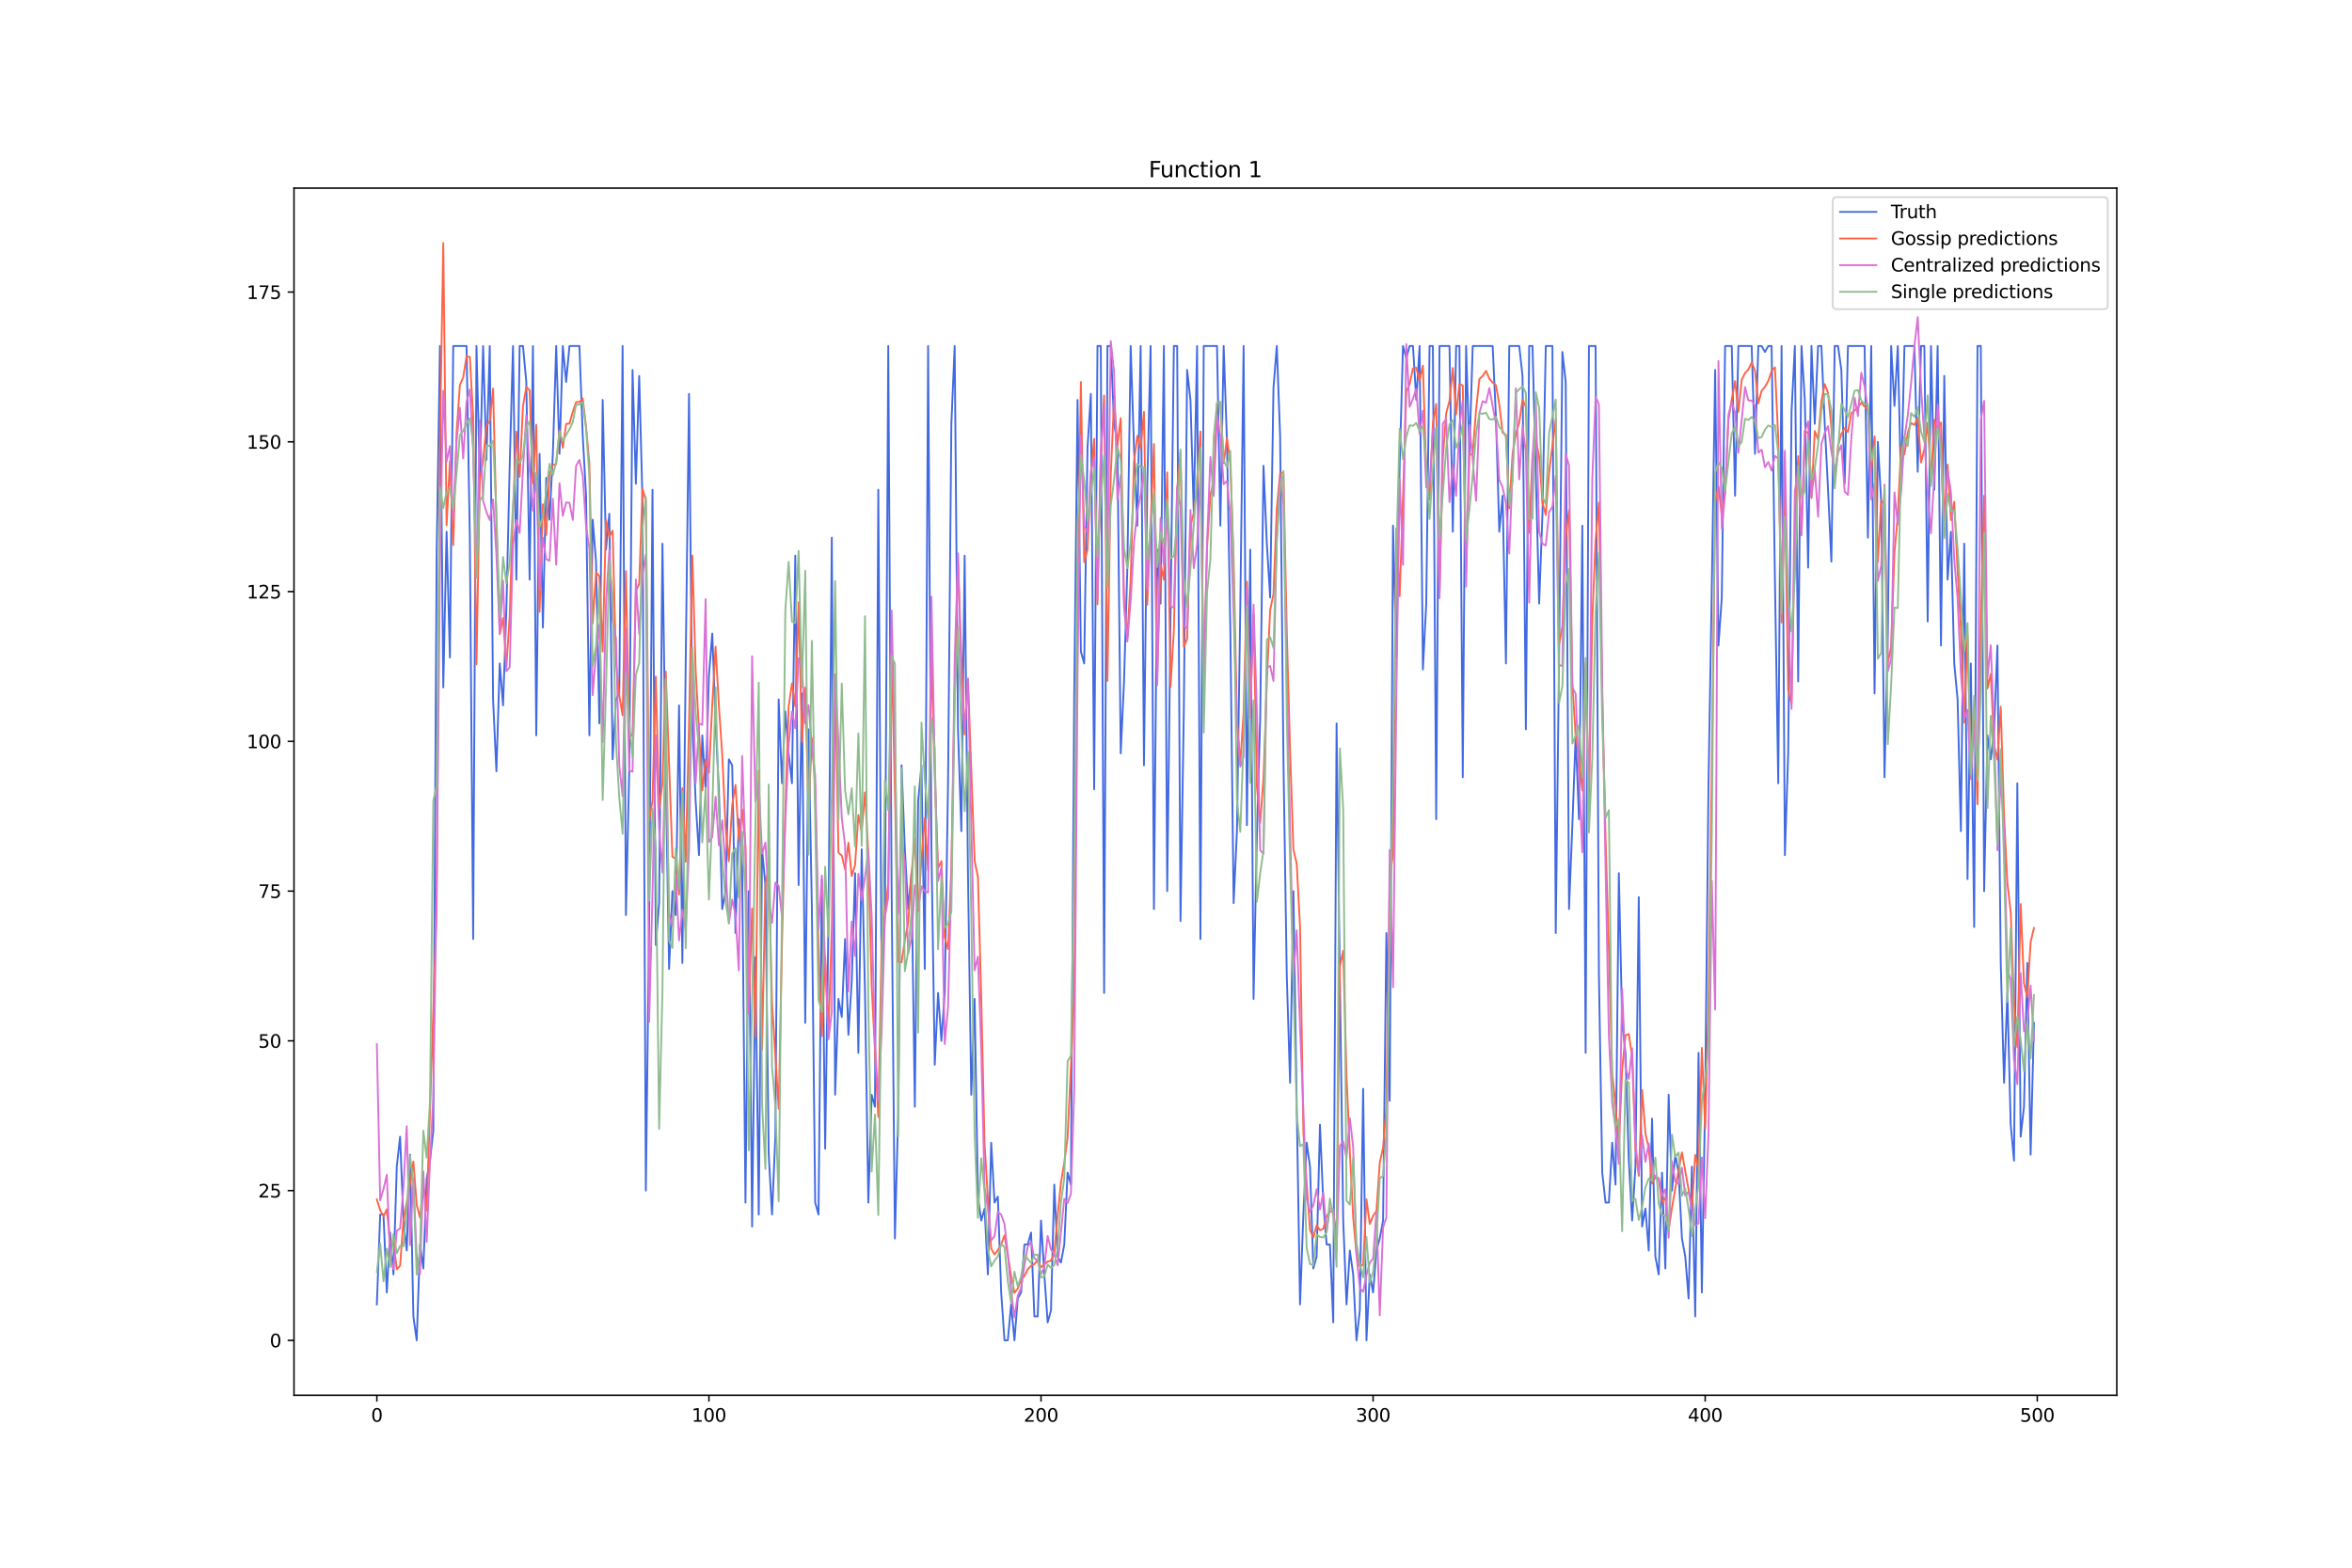<?xml version="1.0" encoding="utf-8" standalone="no"?>
<!DOCTYPE svg PUBLIC "-//W3C//DTD SVG 1.1//EN"
  "http://www.w3.org/Graphics/SVG/1.1/DTD/svg11.dtd">
<svg xmlns:xlink="http://www.w3.org/1999/xlink" width="1296pt" height="864pt" viewBox="0 0 1296 864" xmlns="http://www.w3.org/2000/svg" version="1.1">
 <defs>
  <style type="text/css">*{stroke-linejoin: round; stroke-linecap: butt}</style>
 </defs>
 <g id="figure_1">
  <g id="patch_1">
   <path d="M 0 864 
L 1296 864 
L 1296 0 
L 0 0 
z
" style="fill: #ffffff"/>
  </g>
  <g id="axes_1">
   <g id="patch_2">
    <path d="M 162 768.96 
L 1166.4 768.96 
L 1166.4 103.68 
L 162 103.68 
z
" style="fill: #ffffff"/>
   </g>
   <g id="matplotlib.axis_1">
    <g id="xtick_1">
     <g id="line2d_1">
      <defs>
       <path id="ma4a55f2324" d="M 0 0 
L 0 3.5 
" style="stroke: #000000; stroke-width: 0.8"/>
      </defs>
      <g>
       <use xlink:href="#ma4a55f2324" x="207.655" y="768.96" style="stroke: #000000; stroke-width: 0.8"/>
      </g>
     </g>
     <g id="text_1">
      <!-- 0 -->
      <g transform="translate(204.473 783.558) scale(0.1 -0.1)">
       <defs>
        <path id="DejaVuSans-30" d="M 2034 4250 
Q 1547 4250 1301 3770 
Q 1056 3291 1056 2328 
Q 1056 1369 1301 889 
Q 1547 409 2034 409 
Q 2525 409 2770 889 
Q 3016 1369 3016 2328 
Q 3016 3291 2770 3770 
Q 2525 4250 2034 4250 
z
M 2034 4750 
Q 2819 4750 3233 4129 
Q 3647 3509 3647 2328 
Q 3647 1150 3233 529 
Q 2819 -91 2034 -91 
Q 1250 -91 836 529 
Q 422 1150 422 2328 
Q 422 3509 836 4129 
Q 1250 4750 2034 4750 
z
" transform="scale(0.016)"/>
       </defs>
       <use xlink:href="#DejaVuSans-30"/>
      </g>
     </g>
    </g>
    <g id="xtick_2">
     <g id="line2d_2">
      <g>
       <use xlink:href="#ma4a55f2324" x="390.639" y="768.96" style="stroke: #000000; stroke-width: 0.8"/>
      </g>
     </g>
     <g id="text_2">
      <!-- 100 -->
      <g transform="translate(381.095 783.558) scale(0.1 -0.1)">
       <defs>
        <path id="DejaVuSans-31" d="M 794 531 
L 1825 531 
L 1825 4091 
L 703 3866 
L 703 4441 
L 1819 4666 
L 2450 4666 
L 2450 531 
L 3481 531 
L 3481 0 
L 794 0 
L 794 531 
z
" transform="scale(0.016)"/>
       </defs>
       <use xlink:href="#DejaVuSans-31"/>
       <use xlink:href="#DejaVuSans-30" x="63.623"/>
       <use xlink:href="#DejaVuSans-30" x="127.246"/>
      </g>
     </g>
    </g>
    <g id="xtick_3">
     <g id="line2d_3">
      <g>
       <use xlink:href="#ma4a55f2324" x="573.623" y="768.96" style="stroke: #000000; stroke-width: 0.8"/>
      </g>
     </g>
     <g id="text_3">
      <!-- 200 -->
      <g transform="translate(564.079 783.558) scale(0.1 -0.1)">
       <defs>
        <path id="DejaVuSans-32" d="M 1228 531 
L 3431 531 
L 3431 0 
L 469 0 
L 469 531 
Q 828 903 1448 1529 
Q 2069 2156 2228 2338 
Q 2531 2678 2651 2914 
Q 2772 3150 2772 3378 
Q 2772 3750 2511 3984 
Q 2250 4219 1831 4219 
Q 1534 4219 1204 4116 
Q 875 4013 500 3803 
L 500 4441 
Q 881 4594 1212 4672 
Q 1544 4750 1819 4750 
Q 2544 4750 2975 4387 
Q 3406 4025 3406 3419 
Q 3406 3131 3298 2873 
Q 3191 2616 2906 2266 
Q 2828 2175 2409 1742 
Q 1991 1309 1228 531 
z
" transform="scale(0.016)"/>
       </defs>
       <use xlink:href="#DejaVuSans-32"/>
       <use xlink:href="#DejaVuSans-30" x="63.623"/>
       <use xlink:href="#DejaVuSans-30" x="127.246"/>
      </g>
     </g>
    </g>
    <g id="xtick_4">
     <g id="line2d_4">
      <g>
       <use xlink:href="#ma4a55f2324" x="756.607" y="768.96" style="stroke: #000000; stroke-width: 0.8"/>
      </g>
     </g>
     <g id="text_4">
      <!-- 300 -->
      <g transform="translate(747.063 783.558) scale(0.1 -0.1)">
       <defs>
        <path id="DejaVuSans-33" d="M 2597 2516 
Q 3050 2419 3304 2112 
Q 3559 1806 3559 1356 
Q 3559 666 3084 287 
Q 2609 -91 1734 -91 
Q 1441 -91 1130 -33 
Q 819 25 488 141 
L 488 750 
Q 750 597 1062 519 
Q 1375 441 1716 441 
Q 2309 441 2620 675 
Q 2931 909 2931 1356 
Q 2931 1769 2642 2001 
Q 2353 2234 1838 2234 
L 1294 2234 
L 1294 2753 
L 1863 2753 
Q 2328 2753 2575 2939 
Q 2822 3125 2822 3475 
Q 2822 3834 2567 4026 
Q 2313 4219 1838 4219 
Q 1578 4219 1281 4162 
Q 984 4106 628 3988 
L 628 4550 
Q 988 4650 1302 4700 
Q 1616 4750 1894 4750 
Q 2613 4750 3031 4423 
Q 3450 4097 3450 3541 
Q 3450 3153 3228 2886 
Q 3006 2619 2597 2516 
z
" transform="scale(0.016)"/>
       </defs>
       <use xlink:href="#DejaVuSans-33"/>
       <use xlink:href="#DejaVuSans-30" x="63.623"/>
       <use xlink:href="#DejaVuSans-30" x="127.246"/>
      </g>
     </g>
    </g>
    <g id="xtick_5">
     <g id="line2d_5">
      <g>
       <use xlink:href="#ma4a55f2324" x="939.591" y="768.96" style="stroke: #000000; stroke-width: 0.8"/>
      </g>
     </g>
     <g id="text_5">
      <!-- 400 -->
      <g transform="translate(930.047 783.558) scale(0.1 -0.1)">
       <defs>
        <path id="DejaVuSans-34" d="M 2419 4116 
L 825 1625 
L 2419 1625 
L 2419 4116 
z
M 2253 4666 
L 3047 4666 
L 3047 1625 
L 3713 1625 
L 3713 1100 
L 3047 1100 
L 3047 0 
L 2419 0 
L 2419 1100 
L 313 1100 
L 313 1709 
L 2253 4666 
z
" transform="scale(0.016)"/>
       </defs>
       <use xlink:href="#DejaVuSans-34"/>
       <use xlink:href="#DejaVuSans-30" x="63.623"/>
       <use xlink:href="#DejaVuSans-30" x="127.246"/>
      </g>
     </g>
    </g>
    <g id="xtick_6">
     <g id="line2d_6">
      <g>
       <use xlink:href="#ma4a55f2324" x="1122.575" y="768.96" style="stroke: #000000; stroke-width: 0.8"/>
      </g>
     </g>
     <g id="text_6">
      <!-- 500 -->
      <g transform="translate(1113.032 783.558) scale(0.1 -0.1)">
       <defs>
        <path id="DejaVuSans-35" d="M 691 4666 
L 3169 4666 
L 3169 4134 
L 1269 4134 
L 1269 2991 
Q 1406 3038 1543 3061 
Q 1681 3084 1819 3084 
Q 2600 3084 3056 2656 
Q 3513 2228 3513 1497 
Q 3513 744 3044 326 
Q 2575 -91 1722 -91 
Q 1428 -91 1123 -41 
Q 819 9 494 109 
L 494 744 
Q 775 591 1075 516 
Q 1375 441 1709 441 
Q 2250 441 2565 725 
Q 2881 1009 2881 1497 
Q 2881 1984 2565 2268 
Q 2250 2553 1709 2553 
Q 1456 2553 1204 2497 
Q 953 2441 691 2322 
L 691 4666 
z
" transform="scale(0.016)"/>
       </defs>
       <use xlink:href="#DejaVuSans-35"/>
       <use xlink:href="#DejaVuSans-30" x="63.623"/>
       <use xlink:href="#DejaVuSans-30" x="127.246"/>
      </g>
     </g>
    </g>
   </g>
   <g id="matplotlib.axis_2">
    <g id="ytick_1">
     <g id="line2d_7">
      <defs>
       <path id="mcf1e1e14db" d="M 0 0 
L -3.5 0 
" style="stroke: #000000; stroke-width: 0.8"/>
      </defs>
      <g>
       <use xlink:href="#mcf1e1e14db" x="162" y="738.72" style="stroke: #000000; stroke-width: 0.8"/>
      </g>
     </g>
     <g id="text_7">
      <!-- 0 -->
      <g transform="translate(148.637 742.519) scale(0.1 -0.1)">
       <use xlink:href="#DejaVuSans-30"/>
      </g>
     </g>
    </g>
    <g id="ytick_2">
     <g id="line2d_8">
      <g>
       <use xlink:href="#mcf1e1e14db" x="162" y="656.184" style="stroke: #000000; stroke-width: 0.8"/>
      </g>
     </g>
     <g id="text_8">
      <!-- 25 -->
      <g transform="translate(142.275 659.983) scale(0.1 -0.1)">
       <use xlink:href="#DejaVuSans-32"/>
       <use xlink:href="#DejaVuSans-35" x="63.623"/>
      </g>
     </g>
    </g>
    <g id="ytick_3">
     <g id="line2d_9">
      <g>
       <use xlink:href="#mcf1e1e14db" x="162" y="573.649" style="stroke: #000000; stroke-width: 0.8"/>
      </g>
     </g>
     <g id="text_9">
      <!-- 50 -->
      <g transform="translate(142.275 577.448) scale(0.1 -0.1)">
       <use xlink:href="#DejaVuSans-35"/>
       <use xlink:href="#DejaVuSans-30" x="63.623"/>
      </g>
     </g>
    </g>
    <g id="ytick_4">
     <g id="line2d_10">
      <g>
       <use xlink:href="#mcf1e1e14db" x="162" y="491.113" style="stroke: #000000; stroke-width: 0.8"/>
      </g>
     </g>
     <g id="text_10">
      <!-- 75 -->
      <g transform="translate(142.275 494.912) scale(0.1 -0.1)">
       <defs>
        <path id="DejaVuSans-37" d="M 525 4666 
L 3525 4666 
L 3525 4397 
L 1831 0 
L 1172 0 
L 2766 4134 
L 525 4134 
L 525 4666 
z
" transform="scale(0.016)"/>
       </defs>
       <use xlink:href="#DejaVuSans-37"/>
       <use xlink:href="#DejaVuSans-35" x="63.623"/>
      </g>
     </g>
    </g>
    <g id="ytick_5">
     <g id="line2d_11">
      <g>
       <use xlink:href="#mcf1e1e14db" x="162" y="408.577" style="stroke: #000000; stroke-width: 0.8"/>
      </g>
     </g>
     <g id="text_11">
      <!-- 100 -->
      <g transform="translate(135.912 412.376) scale(0.1 -0.1)">
       <use xlink:href="#DejaVuSans-31"/>
       <use xlink:href="#DejaVuSans-30" x="63.623"/>
       <use xlink:href="#DejaVuSans-30" x="127.246"/>
      </g>
     </g>
    </g>
    <g id="ytick_6">
     <g id="line2d_12">
      <g>
       <use xlink:href="#mcf1e1e14db" x="162" y="326.041" style="stroke: #000000; stroke-width: 0.8"/>
      </g>
     </g>
     <g id="text_12">
      <!-- 125 -->
      <g transform="translate(135.912 329.841) scale(0.1 -0.1)">
       <use xlink:href="#DejaVuSans-31"/>
       <use xlink:href="#DejaVuSans-32" x="63.623"/>
       <use xlink:href="#DejaVuSans-35" x="127.246"/>
      </g>
     </g>
    </g>
    <g id="ytick_7">
     <g id="line2d_13">
      <g>
       <use xlink:href="#mcf1e1e14db" x="162" y="243.506" style="stroke: #000000; stroke-width: 0.8"/>
      </g>
     </g>
     <g id="text_13">
      <!-- 150 -->
      <g transform="translate(135.912 247.305) scale(0.1 -0.1)">
       <use xlink:href="#DejaVuSans-31"/>
       <use xlink:href="#DejaVuSans-35" x="63.623"/>
       <use xlink:href="#DejaVuSans-30" x="127.246"/>
      </g>
     </g>
    </g>
    <g id="ytick_8">
     <g id="line2d_14">
      <g>
       <use xlink:href="#mcf1e1e14db" x="162" y="160.97" style="stroke: #000000; stroke-width: 0.8"/>
      </g>
     </g>
     <g id="text_14">
      <!-- 175 -->
      <g transform="translate(135.912 164.769) scale(0.1 -0.1)">
       <use xlink:href="#DejaVuSans-31"/>
       <use xlink:href="#DejaVuSans-37" x="63.623"/>
       <use xlink:href="#DejaVuSans-35" x="127.246"/>
      </g>
     </g>
    </g>
   </g>
   <g id="line2d_15">
    <path d="M 207.655 718.911 
L 209.484 669.39 
L 211.314 669.39 
L 213.144 712.309 
L 214.974 679.294 
L 216.804 702.404 
L 218.634 642.979 
L 220.463 626.471 
L 222.293 672.691 
L 224.123 689.199 
L 225.953 636.376 
L 227.783 725.514 
L 229.613 738.72 
L 231.442 685.897 
L 233.272 699.103 
L 235.102 649.581 
L 236.932 639.677 
L 238.762 623.17 
L 240.592 306.233 
L 242.422 190.683 
L 244.251 378.864 
L 246.081 293.027 
L 247.911 362.357 
L 249.741 190.683 
L 257.06 190.683 
L 258.89 296.328 
L 260.72 517.524 
L 262.55 190.683 
L 264.38 263.314 
L 266.209 190.683 
L 268.039 253.41 
L 269.869 190.683 
L 271.699 385.467 
L 273.529 425.084 
L 275.359 365.658 
L 277.189 388.768 
L 279.018 335.946 
L 280.848 256.711 
L 282.678 190.683 
L 284.508 319.438 
L 286.338 190.683 
L 288.168 190.683 
L 289.997 210.491 
L 291.827 319.438 
L 293.657 190.683 
L 295.487 405.276 
L 297.317 250.108 
L 299.147 345.85 
L 300.976 263.314 
L 302.806 286.424 
L 304.636 250.108 
L 306.466 190.683 
L 308.296 250.108 
L 310.126 190.683 
L 311.956 210.491 
L 313.785 190.683 
L 319.275 190.683 
L 321.105 240.204 
L 322.935 273.218 
L 324.764 405.276 
L 326.594 286.424 
L 328.424 309.534 
L 330.254 398.673 
L 332.084 220.396 
L 333.914 302.931 
L 335.743 283.123 
L 337.573 418.481 
L 339.403 385.467 
L 341.233 382.166 
L 343.063 190.683 
L 344.893 504.318 
L 346.723 425.084 
L 348.552 203.888 
L 350.382 266.616 
L 352.212 207.19 
L 354.042 276.52 
L 355.872 656.184 
L 357.702 507.62 
L 359.531 269.917 
L 361.361 520.826 
L 363.191 497.716 
L 365.021 299.63 
L 366.851 428.386 
L 368.681 534.031 
L 370.51 491.113 
L 372.34 504.318 
L 374.17 388.768 
L 376 530.73 
L 377.83 365.658 
L 379.66 217.094 
L 381.489 398.673 
L 383.319 441.591 
L 385.149 471.304 
L 386.979 405.276 
L 388.809 434.988 
L 390.639 372.261 
L 392.469 349.151 
L 394.298 398.673 
L 396.128 434.988 
L 397.958 501.017 
L 399.788 491.113 
L 401.618 418.481 
L 403.448 421.783 
L 405.277 514.223 
L 407.107 451.496 
L 408.937 477.907 
L 410.767 662.787 
L 412.597 491.113 
L 414.427 675.993 
L 416.256 527.428 
L 418.086 669.39 
L 419.916 468.003 
L 421.746 487.811 
L 423.576 636.376 
L 425.406 669.39 
L 427.236 626.471 
L 429.065 385.467 
L 430.895 431.687 
L 432.725 392.07 
L 434.555 415.18 
L 436.385 431.687 
L 438.215 306.233 
L 440.044 487.811 
L 441.874 382.166 
L 443.704 563.744 
L 445.534 401.974 
L 447.364 501.017 
L 449.194 662.787 
L 451.023 669.39 
L 452.853 484.51 
L 454.683 633.074 
L 456.513 507.62 
L 458.343 296.328 
L 460.173 603.361 
L 462.003 550.539 
L 463.832 560.443 
L 465.662 517.524 
L 467.492 570.347 
L 469.322 540.634 
L 471.152 481.208 
L 472.982 580.251 
L 474.811 468.003 
L 476.641 547.237 
L 478.471 662.787 
L 480.301 603.361 
L 482.131 609.964 
L 483.961 269.917 
L 485.79 537.333 
L 487.62 504.318 
L 489.45 190.683 
L 491.28 487.811 
L 493.11 682.596 
L 494.94 613.266 
L 496.77 421.783 
L 498.599 468.003 
L 500.429 501.017 
L 502.259 481.208 
L 504.089 609.964 
L 505.919 441.591 
L 507.749 421.783 
L 509.578 534.031 
L 511.408 190.683 
L 513.238 468.003 
L 515.068 586.854 
L 516.898 547.237 
L 518.728 573.649 
L 520.557 547.237 
L 522.387 431.687 
L 524.217 233.601 
L 526.047 190.683 
L 527.877 401.974 
L 529.707 458.098 
L 531.536 306.233 
L 533.366 481.208 
L 535.196 603.361 
L 537.026 550.539 
L 538.856 659.486 
L 540.686 672.691 
L 542.516 666.089 
L 544.345 702.404 
L 546.175 629.773 
L 548.005 662.787 
L 549.835 659.486 
L 551.665 712.309 
L 553.495 738.72 
L 555.324 738.72 
L 557.154 718.911 
L 558.984 738.72 
L 560.814 715.61 
L 562.644 712.309 
L 564.474 685.897 
L 566.303 685.897 
L 568.133 679.294 
L 569.963 725.514 
L 571.793 725.514 
L 573.623 672.691 
L 575.453 702.404 
L 577.283 728.816 
L 579.112 722.213 
L 580.942 652.883 
L 582.772 692.5 
L 584.602 695.801 
L 586.432 685.897 
L 588.262 646.28 
L 590.091 652.883 
L 591.921 382.166 
L 593.751 220.396 
L 595.581 359.056 
L 597.411 365.658 
L 599.241 246.807 
L 601.07 217.094 
L 602.9 434.988 
L 604.73 190.683 
L 606.56 190.683 
L 608.39 547.237 
L 610.22 190.683 
L 612.05 190.683 
L 613.879 233.601 
L 615.709 243.506 
L 617.539 415.18 
L 619.369 375.563 
L 621.199 312.836 
L 623.029 190.683 
L 624.858 246.807 
L 626.688 289.726 
L 628.518 190.683 
L 630.348 421.783 
L 632.178 266.616 
L 634.008 190.683 
L 635.837 501.017 
L 637.667 302.931 
L 639.497 332.644 
L 641.327 190.683 
L 643.157 491.113 
L 646.817 190.683 
L 648.646 190.683 
L 650.476 507.62 
L 652.306 392.07 
L 654.136 203.888 
L 655.966 220.396 
L 657.796 283.123 
L 659.625 190.683 
L 661.455 517.524 
L 663.285 190.683 
L 670.604 190.683 
L 672.434 289.726 
L 674.264 190.683 
L 676.094 243.506 
L 677.924 345.85 
L 679.754 497.716 
L 681.583 458.098 
L 683.413 335.946 
L 685.243 190.683 
L 687.073 454.797 
L 688.903 302.931 
L 690.733 550.539 
L 692.563 461.4 
L 694.392 395.371 
L 696.222 256.711 
L 698.052 299.63 
L 699.882 329.343 
L 701.712 213.793 
L 703.542 190.683 
L 705.371 240.204 
L 707.201 418.481 
L 709.031 537.333 
L 710.861 596.759 
L 712.691 491.113 
L 714.521 609.964 
L 716.35 718.911 
L 718.18 669.39 
L 720.01 629.773 
L 721.84 642.979 
L 723.67 699.103 
L 725.5 692.5 
L 727.33 619.869 
L 729.159 662.787 
L 730.989 685.897 
L 732.819 685.897 
L 734.649 728.816 
L 736.479 398.673 
L 738.309 540.634 
L 740.138 672.691 
L 741.968 718.911 
L 743.798 689.199 
L 745.628 702.404 
L 747.458 738.72 
L 749.288 722.213 
L 751.117 600.06 
L 752.947 738.72 
L 754.777 702.404 
L 756.607 712.309 
L 758.437 689.199 
L 760.267 682.596 
L 762.097 672.691 
L 763.926 514.223 
L 765.756 606.663 
L 767.586 289.726 
L 769.416 362.357 
L 771.246 256.711 
L 773.076 190.683 
L 774.905 197.286 
L 776.735 190.683 
L 778.565 190.683 
L 780.395 220.396 
L 782.225 190.683 
L 784.055 368.96 
L 785.884 332.644 
L 787.714 190.683 
L 789.544 190.683 
L 791.374 451.496 
L 793.204 190.683 
L 798.693 190.683 
L 800.523 293.027 
L 802.353 190.683 
L 804.183 190.683 
L 806.013 428.386 
L 807.843 190.683 
L 809.672 250.108 
L 811.502 190.683 
L 822.481 190.683 
L 824.311 230.3 
L 826.141 293.027 
L 827.971 273.218 
L 829.801 365.658 
L 831.63 190.683 
L 837.12 190.683 
L 838.95 207.19 
L 840.78 401.974 
L 842.61 190.683 
L 844.439 190.683 
L 848.099 332.644 
L 849.929 283.123 
L 851.759 190.683 
L 855.418 190.683 
L 857.248 514.223 
L 859.078 362.357 
L 860.908 193.984 
L 862.738 210.491 
L 864.568 501.017 
L 866.397 454.797 
L 868.227 405.276 
L 870.057 451.496 
L 871.887 289.726 
L 873.717 580.251 
L 875.547 190.683 
L 879.206 190.683 
L 881.036 537.333 
L 882.866 646.28 
L 884.696 662.787 
L 886.526 662.787 
L 888.356 629.773 
L 890.185 652.883 
L 892.015 481.208 
L 893.845 563.744 
L 895.675 580.251 
L 897.505 639.677 
L 899.335 672.691 
L 901.164 642.979 
L 902.994 494.414 
L 904.824 675.993 
L 906.654 666.089 
L 908.484 689.199 
L 910.314 616.567 
L 912.144 692.5 
L 913.973 702.404 
L 915.803 646.28 
L 917.633 699.103 
L 919.463 603.361 
L 921.293 656.184 
L 923.123 636.376 
L 924.952 646.28 
L 926.782 682.596 
L 928.612 692.5 
L 930.442 715.61 
L 932.272 642.979 
L 934.102 725.514 
L 935.931 580.251 
L 937.761 712.309 
L 939.591 603.361 
L 941.421 431.687 
L 943.251 322.74 
L 945.081 203.888 
L 946.911 355.754 
L 948.74 329.343 
L 950.57 190.683 
L 954.23 190.683 
L 956.06 273.218 
L 957.89 190.683 
L 965.209 190.683 
L 967.039 250.108 
L 968.869 190.683 
L 970.698 190.683 
L 972.528 193.984 
L 974.358 190.683 
L 976.188 190.683 
L 978.018 319.438 
L 979.848 431.687 
L 981.678 190.683 
L 983.507 471.304 
L 985.337 415.18 
L 987.167 226.998 
L 988.997 190.683 
L 990.827 375.563 
L 992.657 190.683 
L 994.486 220.396 
L 996.316 312.836 
L 998.146 190.683 
L 999.976 233.601 
L 1001.806 190.683 
L 1003.636 190.683 
L 1005.465 233.601 
L 1007.295 269.917 
L 1009.125 309.534 
L 1010.955 190.683 
L 1012.785 190.683 
L 1014.615 203.888 
L 1016.444 266.616 
L 1018.274 190.683 
L 1027.424 190.683 
L 1029.253 296.328 
L 1031.083 190.683 
L 1032.913 382.166 
L 1034.743 243.506 
L 1036.573 276.52 
L 1038.403 428.386 
L 1040.232 349.151 
L 1042.062 190.683 
L 1043.892 223.697 
L 1045.722 190.683 
L 1047.552 269.917 
L 1049.382 190.683 
L 1054.871 190.683 
L 1056.701 260.013 
L 1058.531 190.683 
L 1060.361 190.683 
L 1062.191 342.548 
L 1064.02 190.683 
L 1065.85 269.917 
L 1067.68 190.683 
L 1069.51 355.754 
L 1071.34 207.19 
L 1073.17 319.438 
L 1074.999 293.027 
L 1076.829 365.658 
L 1078.659 385.467 
L 1080.489 458.098 
L 1082.319 299.63 
L 1084.149 484.51 
L 1085.978 365.658 
L 1087.808 510.921 
L 1089.638 190.683 
L 1091.468 190.683 
L 1093.298 491.113 
L 1095.128 405.276 
L 1096.958 418.481 
L 1098.787 401.974 
L 1100.617 355.754 
L 1102.447 530.73 
L 1104.277 596.759 
L 1106.107 547.237 
L 1107.937 619.869 
L 1109.766 639.677 
L 1111.596 431.687 
L 1113.426 626.471 
L 1115.256 609.964 
L 1117.086 530.73 
L 1118.916 636.376 
L 1120.745 563.744 
L 1120.745 563.744 
" clip-path="url(#p46b0a9c68b)" style="fill: none; stroke: #4169e1; stroke-linecap: square"/>
   </g>
   <g id="line2d_16">
    <path d="M 207.655 661.022 
L 209.484 666.969 
L 211.314 670.364 
L 213.144 666.501 
L 214.974 685.466 
L 216.804 684.207 
L 218.634 699.591 
L 220.463 697.59 
L 222.293 672.58 
L 225.953 652.673 
L 227.783 640.167 
L 229.613 664.003 
L 231.442 671.205 
L 233.272 653.777 
L 235.102 667.151 
L 240.592 501.995 
L 242.422 241.902 
L 244.251 133.92 
L 246.081 289.495 
L 247.911 254.095 
L 249.741 300.426 
L 251.571 238.89 
L 253.401 212.213 
L 255.23 207.942 
L 257.06 196.474 
L 258.89 196.705 
L 260.72 229.754 
L 262.55 366.104 
L 264.38 264.66 
L 266.209 253.954 
L 268.039 234.645 
L 269.869 232.246 
L 271.699 214.133 
L 273.529 287.466 
L 275.359 349.491 
L 277.189 340.625 
L 279.018 367.731 
L 280.848 339.577 
L 282.678 281.603 
L 284.508 237.899 
L 286.338 262.8 
L 288.168 223.842 
L 289.997 213.351 
L 291.827 215.003 
L 293.657 266.255 
L 295.487 234.085 
L 297.317 337.194 
L 299.147 277.945 
L 300.976 294.865 
L 302.806 261.194 
L 304.636 256.355 
L 306.466 255.719 
L 308.296 236.972 
L 310.126 246.796 
L 311.956 233.621 
L 313.785 233.473 
L 315.615 226.911 
L 317.445 221.62 
L 319.275 221.543 
L 321.105 219.645 
L 322.935 235.378 
L 324.764 255.639 
L 326.594 343.561 
L 328.424 315.474 
L 330.254 317.502 
L 332.084 359.122 
L 333.914 286.561 
L 335.743 295.874 
L 337.573 292.439 
L 339.403 365.05 
L 341.233 383.236 
L 343.063 394.263 
L 344.893 314.76 
L 346.723 407.069 
L 348.552 404.495 
L 350.382 325.656 
L 352.212 321.822 
L 354.042 269.385 
L 355.872 275.858 
L 357.702 452.234 
L 359.531 441.268 
L 361.361 372.871 
L 363.191 445.898 
L 365.021 431.668 
L 366.851 370.11 
L 370.51 472.119 
L 372.34 473.37 
L 374.17 493.017 
L 376 434.374 
L 377.83 474.975 
L 379.66 399.502 
L 381.489 306.191 
L 383.319 369.402 
L 386.979 435.623 
L 388.809 418.609 
L 390.639 425.915 
L 392.469 388.288 
L 394.298 356.415 
L 396.128 389.002 
L 397.958 415.855 
L 399.788 455.545 
L 401.618 474.663 
L 403.448 443.621 
L 405.277 432.588 
L 407.107 462.806 
L 408.937 446.097 
L 410.767 466.279 
L 412.597 557.445 
L 414.427 500.694 
L 416.256 571.421 
L 418.086 424.751 
L 419.916 578.535 
L 421.746 486.78 
L 423.576 478.365 
L 425.406 552.421 
L 429.065 611.118 
L 430.895 519.799 
L 432.725 446.568 
L 434.555 389.325 
L 436.385 376.667 
L 438.215 389.37 
L 440.044 331.942 
L 441.874 408.881 
L 443.704 378.917 
L 445.534 447.376 
L 447.364 406.768 
L 449.194 434.009 
L 451.023 523.59 
L 452.853 571.032 
L 454.683 527.18 
L 456.513 568.259 
L 458.343 511.824 
L 460.173 371.737 
L 462.003 469.968 
L 463.832 471.538 
L 465.662 479.124 
L 467.492 464.473 
L 469.322 482.846 
L 471.152 476.793 
L 472.982 449.138 
L 474.811 458.059 
L 476.641 436.718 
L 478.471 470.501 
L 480.301 543.307 
L 483.961 615.6 
L 485.79 519.503 
L 489.45 486.71 
L 491.28 359.566 
L 493.11 435.946 
L 494.94 530.219 
L 496.77 530.387 
L 498.599 518.072 
L 500.429 508.705 
L 502.259 481.22 
L 504.089 462.148 
L 505.919 502.047 
L 507.749 473.082 
L 509.578 450.874 
L 511.408 479.799 
L 513.238 361.644 
L 515.068 427.763 
L 516.898 478.433 
L 518.728 474.568 
L 520.557 516.69 
L 522.387 523.094 
L 524.217 478.602 
L 526.047 382.544 
L 527.877 308.861 
L 529.707 360.981 
L 531.536 404.737 
L 533.366 374.616 
L 537.026 474.335 
L 538.856 483.402 
L 540.686 549.919 
L 542.516 630.341 
L 544.345 660.757 
L 546.175 688.184 
L 548.005 691.353 
L 549.835 689.01 
L 551.665 685.714 
L 553.495 680.849 
L 555.324 691.673 
L 557.154 703.349 
L 558.984 712.555 
L 560.814 710.116 
L 562.644 705.192 
L 564.474 703.315 
L 566.303 699.548 
L 568.133 697.594 
L 569.963 696.691 
L 571.793 694.317 
L 573.623 698.463 
L 577.283 695.268 
L 579.112 694.773 
L 580.942 690.544 
L 582.772 669.98 
L 584.602 651.905 
L 586.432 640.833 
L 588.262 627.02 
L 591.921 548.196 
L 593.751 329.483 
L 595.581 210.497 
L 597.411 309.797 
L 599.241 302.913 
L 601.07 262.635 
L 602.9 241.875 
L 604.73 333.033 
L 606.56 252.732 
L 608.39 218.019 
L 610.22 375.262 
L 612.05 261.803 
L 613.879 220.056 
L 615.709 245.49 
L 617.539 230.482 
L 619.369 330.102 
L 621.199 351.192 
L 623.029 319.007 
L 624.858 254.582 
L 626.688 240.153 
L 628.518 247.313 
L 630.348 226.985 
L 632.178 333.3 
L 635.837 244.744 
L 637.667 371.836 
L 639.497 310.783 
L 641.327 319.488 
L 643.157 260.388 
L 644.987 378.42 
L 646.817 347.677 
L 648.646 269.376 
L 650.476 249.172 
L 652.306 356.505 
L 654.136 352.015 
L 655.966 289.694 
L 657.796 282.71 
L 659.625 268.606 
L 661.455 237.808 
L 663.285 379.482 
L 665.115 301.668 
L 666.945 272.603 
L 668.775 265.397 
L 670.604 222.471 
L 672.434 221.799 
L 674.264 255.216 
L 676.094 241.427 
L 677.924 255.054 
L 679.754 308.381 
L 681.583 396.526 
L 683.413 421.089 
L 685.243 392.722 
L 687.073 320.574 
L 688.903 391.636 
L 690.733 338.603 
L 692.563 433.295 
L 694.392 453.541 
L 696.222 428.41 
L 698.052 374.946 
L 699.882 336.202 
L 701.712 327.371 
L 703.542 280.473 
L 705.371 260.618 
L 707.201 260.725 
L 709.031 347.402 
L 710.861 413.769 
L 712.691 468.016 
L 714.521 476.041 
L 716.35 510.885 
L 718.18 624.072 
L 720.01 652.434 
L 721.84 677.994 
L 723.67 681.91 
L 725.5 675.315 
L 727.33 677.997 
L 729.159 677.263 
L 730.989 670.335 
L 732.819 667.636 
L 734.649 667.877 
L 736.479 681.043 
L 738.309 532.552 
L 740.138 524.009 
L 741.968 593.172 
L 743.798 635.107 
L 745.628 670.91 
L 747.458 691.299 
L 749.288 697.948 
L 751.117 697.118 
L 752.947 660.923 
L 754.777 674.589 
L 756.607 670.093 
L 758.437 667.461 
L 760.267 640.983 
L 762.097 632.486 
L 763.926 610.643 
L 765.756 483.427 
L 767.586 471.049 
L 769.416 291.191 
L 771.246 328.591 
L 773.076 274.15 
L 774.905 215.783 
L 776.735 211.701 
L 778.565 203.032 
L 780.395 202.68 
L 782.225 209.599 
L 784.055 201.527 
L 785.884 260.442 
L 787.714 275.388 
L 789.544 233.308 
L 791.374 222.66 
L 793.204 326.418 
L 795.034 252.257 
L 796.864 227.827 
L 798.693 220.967 
L 800.523 202.793 
L 802.353 228.374 
L 804.183 211.579 
L 806.013 212.436 
L 807.843 315.789 
L 809.672 250.825 
L 811.502 250.182 
L 813.332 225.98 
L 815.162 208.898 
L 816.992 207.183 
L 818.822 204.395 
L 820.651 208.735 
L 822.481 210.904 
L 824.311 212.23 
L 826.141 222.985 
L 827.971 238.499 
L 829.801 239.572 
L 831.63 280.198 
L 833.46 250.152 
L 835.29 239.03 
L 837.12 232.991 
L 838.95 220.259 
L 840.78 224.209 
L 842.61 293.706 
L 844.439 251.149 
L 846.269 242.497 
L 848.099 251.454 
L 849.929 277.061 
L 851.759 283.775 
L 853.589 260.131 
L 857.248 231.005 
L 859.078 355.025 
L 860.908 345.093 
L 862.738 295.898 
L 864.568 281.096 
L 866.397 376.419 
L 868.227 405.531 
L 870.057 416.928 
L 871.887 435.716 
L 873.717 365.526 
L 875.547 441.294 
L 877.377 341.96 
L 879.206 297.415 
L 881.036 276.92 
L 882.866 383.137 
L 884.696 462.038 
L 886.526 523.197 
L 888.356 591.532 
L 890.185 608.725 
L 892.015 631.767 
L 893.845 589.291 
L 895.675 570.62 
L 897.505 569.961 
L 899.335 582.241 
L 901.164 633.111 
L 902.994 648.056 
L 904.824 600.728 
L 906.654 624.68 
L 908.484 632.725 
L 910.314 652.321 
L 912.144 648.043 
L 913.973 649.816 
L 915.803 662.523 
L 917.633 660.164 
L 919.463 677.637 
L 921.293 665.703 
L 923.123 654.935 
L 926.782 635.128 
L 932.272 665.891 
L 934.102 636.544 
L 935.931 644.675 
L 937.761 577.507 
L 939.591 622.136 
L 941.421 551.579 
L 943.251 421.305 
L 945.081 276.668 
L 946.911 268.002 
L 948.74 283.908 
L 950.57 270.939 
L 952.4 231.493 
L 954.23 220.116 
L 956.06 210.047 
L 957.89 226.934 
L 959.719 209.323 
L 961.549 205.588 
L 963.379 203.647 
L 965.209 199.824 
L 967.039 204.323 
L 968.869 222.353 
L 970.698 215.307 
L 972.528 213.213 
L 974.358 209.925 
L 976.188 204.473 
L 978.018 202.437 
L 979.848 241.529 
L 981.678 343.089 
L 983.507 268.927 
L 985.337 380.661 
L 987.167 388.189 
L 988.997 295.949 
L 990.827 251.389 
L 992.657 294.721 
L 994.486 237.226 
L 996.316 238.718 
L 998.146 274.465 
L 999.976 237.602 
L 1001.806 242.138 
L 1003.636 221.165 
L 1005.465 211.677 
L 1007.295 216.572 
L 1009.125 235.757 
L 1010.955 266.133 
L 1012.785 245.715 
L 1014.615 239.212 
L 1016.444 236.013 
L 1018.274 238.067 
L 1020.104 227.722 
L 1021.934 226.245 
L 1023.764 224.459 
L 1025.594 221.92 
L 1027.424 224.022 
L 1029.253 225.911 
L 1031.083 259.441 
L 1032.913 240.512 
L 1034.743 309.739 
L 1036.573 275.806 
L 1038.403 277.73 
L 1040.232 365.388 
L 1042.062 356.309 
L 1043.892 304.566 
L 1045.722 284.251 
L 1047.552 245.811 
L 1049.382 250.497 
L 1051.211 238.464 
L 1053.041 233.136 
L 1054.871 234.195 
L 1056.701 230.308 
L 1058.531 254.9 
L 1060.361 247.492 
L 1062.191 233.031 
L 1064.02 264.69 
L 1065.85 231.353 
L 1067.68 235.993 
L 1069.51 232.868 
L 1071.34 287.524 
L 1073.17 256.041 
L 1074.999 286.636 
L 1076.829 276.555 
L 1078.659 313.844 
L 1080.489 345.994 
L 1082.319 398.29 
L 1084.149 349.945 
L 1085.978 423.744 
L 1087.808 388.692 
L 1089.638 443.234 
L 1091.468 342.194 
L 1093.298 273.208 
L 1095.128 379.475 
L 1096.958 371.446 
L 1098.787 410.658 
L 1100.617 418.675 
L 1102.447 389.483 
L 1104.277 449.827 
L 1106.107 486.616 
L 1107.937 502.686 
L 1109.766 552.878 
L 1111.596 577.201 
L 1113.426 498.247 
L 1115.256 541.945 
L 1117.086 549.677 
L 1118.916 519.178 
L 1120.745 511.451 
L 1120.745 511.451 
" clip-path="url(#p46b0a9c68b)" style="fill: none; stroke: #ff6347; stroke-linecap: square"/>
   </g>
   <g id="line2d_17">
    <path d="M 207.655 575.439 
L 209.484 661.543 
L 211.314 655.344 
L 213.144 647.451 
L 214.974 693.816 
L 216.804 699.368 
L 218.634 678.162 
L 220.463 677.165 
L 222.293 654.614 
L 224.123 620.66 
L 225.953 686.222 
L 227.783 649.539 
L 229.613 692.575 
L 231.442 702.143 
L 233.272 645.583 
L 235.102 684.488 
L 236.932 640.325 
L 238.762 604.691 
L 240.592 488.852 
L 242.422 312.68 
L 244.251 215.366 
L 246.081 254.321 
L 247.911 245.838 
L 249.741 286.613 
L 251.571 243.579 
L 253.401 224.77 
L 255.23 252.743 
L 257.06 221.494 
L 258.89 214.612 
L 260.72 248.655 
L 262.55 318.222 
L 264.38 231.653 
L 266.209 275.991 
L 268.039 282.173 
L 269.869 286.603 
L 271.699 275.242 
L 273.529 305.75 
L 275.359 348.883 
L 277.189 319.992 
L 279.018 369.888 
L 280.848 367.811 
L 282.678 300.037 
L 284.508 286.559 
L 286.338 293.687 
L 288.168 258.835 
L 289.997 228.954 
L 291.827 258.563 
L 293.657 281.434 
L 295.487 261.661 
L 297.317 325.064 
L 299.147 296.336 
L 300.976 308.156 
L 302.806 309.067 
L 304.636 274.942 
L 306.466 311.262 
L 308.296 266.276 
L 310.126 284.258 
L 311.956 276.918 
L 313.785 277.129 
L 315.615 286.568 
L 317.445 256.773 
L 319.275 253.469 
L 321.105 262.242 
L 322.935 290.155 
L 324.764 302.201 
L 326.594 383.126 
L 328.424 359.773 
L 330.254 344.373 
L 332.084 409.06 
L 333.914 332.272 
L 335.743 303.175 
L 337.573 342.319 
L 339.403 351.711 
L 341.233 421.915 
L 343.063 438.863 
L 344.893 346.24 
L 346.723 424.744 
L 348.552 425.29 
L 350.382 319.386 
L 352.212 349.361 
L 354.042 316.966 
L 355.872 305.705 
L 357.702 563.172 
L 359.531 492.526 
L 361.361 405.241 
L 363.191 456.483 
L 365.021 480.825 
L 366.851 406.691 
L 368.681 503.337 
L 370.51 510.482 
L 372.34 482.395 
L 374.17 518.306 
L 376 501.397 
L 377.83 512.62 
L 379.66 468.612 
L 381.489 364.951 
L 383.319 431.61 
L 385.149 398.809 
L 386.979 399.483 
L 388.809 330.223 
L 390.639 464.008 
L 392.469 461.414 
L 394.298 439.124 
L 396.128 465.908 
L 397.958 452.049 
L 399.788 478.186 
L 401.618 508.974 
L 403.448 495.687 
L 405.277 504.134 
L 407.107 534.87 
L 408.937 416.672 
L 410.767 469.438 
L 412.597 558.628 
L 414.427 361.664 
L 416.256 441.8 
L 418.086 431.24 
L 419.916 470.453 
L 421.746 464.424 
L 423.576 496.285 
L 425.406 508.553 
L 427.236 486.408 
L 429.065 488.276 
L 430.895 505.325 
L 432.725 452.72 
L 434.555 410.737 
L 436.385 392.163 
L 438.215 401.364 
L 440.044 362.725 
L 441.874 368.395 
L 443.704 398.714 
L 445.534 388.602 
L 447.364 410.904 
L 449.194 427.434 
L 451.023 512.186 
L 452.853 482.53 
L 454.683 530.912 
L 456.513 572.775 
L 458.343 557.777 
L 460.173 372.782 
L 462.003 408.451 
L 463.832 450.692 
L 465.662 466.061 
L 467.492 546.42 
L 469.322 507.885 
L 471.152 526.825 
L 472.982 481.51 
L 474.811 496.152 
L 476.641 483.318 
L 478.471 468.718 
L 480.301 504.481 
L 482.131 575.471 
L 483.961 606.729 
L 485.79 569.075 
L 487.62 505.43 
L 489.45 494.513 
L 491.28 336.437 
L 493.11 410.445 
L 494.94 503.596 
L 496.77 460.946 
L 498.599 475.921 
L 500.429 525.592 
L 502.259 517.095 
L 504.089 487.887 
L 505.919 500.9 
L 507.749 488.469 
L 509.578 491.225 
L 511.408 491.896 
L 513.238 328.889 
L 515.068 420.79 
L 516.898 485.581 
L 518.728 478.094 
L 520.557 575.434 
L 522.387 555.227 
L 524.217 483.884 
L 526.047 364.579 
L 527.877 305.011 
L 529.707 375.907 
L 531.536 402.494 
L 533.366 373.904 
L 537.026 534.772 
L 538.856 527.272 
L 540.686 577.987 
L 542.516 654.23 
L 544.345 665.887 
L 546.175 683.579 
L 548.005 681.387 
L 549.835 667.91 
L 551.665 669.402 
L 553.495 674.59 
L 555.324 690.755 
L 557.154 711.572 
L 558.984 726.043 
L 560.814 713.971 
L 562.644 709.88 
L 564.474 697.537 
L 566.303 686.987 
L 568.133 684.56 
L 569.963 693.405 
L 571.793 694.848 
L 573.623 702.336 
L 575.453 698.5 
L 577.283 681.176 
L 579.112 688.602 
L 580.942 691.363 
L 582.772 697.342 
L 586.432 660.721 
L 588.262 663.088 
L 590.091 657.941 
L 591.921 600.658 
L 593.751 370.203 
L 595.581 239.98 
L 597.411 289.785 
L 599.241 293.829 
L 601.07 259.677 
L 602.9 252.323 
L 604.73 330.382 
L 606.56 248.09 
L 608.39 223.635 
L 610.22 311.782 
L 612.05 187.953 
L 613.879 204.986 
L 615.709 275.216 
L 617.539 261.844 
L 619.369 334.856 
L 621.199 353.626 
L 623.029 331.071 
L 624.858 299.046 
L 626.688 281.63 
L 628.518 272.834 
L 630.348 259.193 
L 632.178 324.949 
L 634.008 287.195 
L 635.837 274.957 
L 637.667 377.525 
L 639.497 285.462 
L 641.327 311.365 
L 643.157 281.146 
L 644.987 334.221 
L 646.817 334.83 
L 648.646 268.395 
L 650.476 279.542 
L 652.306 345.101 
L 654.136 346.054 
L 655.966 281.035 
L 657.796 313.153 
L 659.625 300.441 
L 661.455 262.278 
L 663.285 372.331 
L 665.115 299.187 
L 666.945 251.825 
L 668.775 273.304 
L 670.604 228.528 
L 672.434 240.268 
L 674.264 266.848 
L 676.094 265.016 
L 677.924 283.94 
L 679.754 339.204 
L 681.583 399.117 
L 683.413 422.549 
L 685.243 416.992 
L 687.073 324.204 
L 688.903 395.63 
L 690.733 333.242 
L 692.563 391.725 
L 694.392 468.635 
L 696.222 470.499 
L 698.052 367.924 
L 699.882 367.032 
L 701.712 375.34 
L 703.542 297.491 
L 705.371 262.339 
L 707.201 278.227 
L 709.031 372.766 
L 712.691 538.21 
L 714.521 512.748 
L 716.35 566.537 
L 718.18 611.57 
L 720.01 660.752 
L 721.84 667.82 
L 723.67 664.398 
L 725.5 655.397 
L 727.33 666.555 
L 729.159 657.292 
L 730.989 678.701 
L 732.819 665.819 
L 734.649 666.405 
L 736.479 690.013 
L 738.309 631.447 
L 740.138 629.114 
L 741.968 638.336 
L 743.798 616.302 
L 745.628 632.362 
L 747.458 691.693 
L 749.288 709.809 
L 751.117 711.961 
L 752.947 702.691 
L 754.777 695.955 
L 756.607 693.42 
L 758.437 668.1 
L 760.267 724.959 
L 762.097 676.495 
L 763.926 670.971 
L 765.756 468.372 
L 767.586 544.132 
L 769.416 383.044 
L 771.246 264.002 
L 773.076 311.319 
L 774.905 189.701 
L 776.735 224.24 
L 778.565 219.752 
L 780.395 214.236 
L 782.225 239.198 
L 784.055 226.396 
L 785.884 268.647 
L 787.714 267.928 
L 789.544 236.549 
L 791.374 236.73 
L 793.204 329.742 
L 795.034 233.448 
L 796.864 231.028 
L 798.693 276.717 
L 800.523 256.085 
L 802.353 273.262 
L 804.183 234.603 
L 806.013 220.955 
L 807.843 323.289 
L 809.672 234.182 
L 811.502 253.337 
L 813.332 275.986 
L 815.162 227.711 
L 816.992 221.111 
L 818.822 222.045 
L 820.651 213.928 
L 824.311 233.707 
L 826.141 264.472 
L 827.971 268.568 
L 829.801 277.251 
L 831.63 305.085 
L 835.29 214.029 
L 837.12 264.173 
L 838.95 234.698 
L 840.78 249.121 
L 842.61 332.131 
L 844.439 252.453 
L 846.269 221.358 
L 848.099 293.04 
L 849.929 299.675 
L 851.759 300.623 
L 853.589 282.162 
L 855.418 279.268 
L 857.248 262.365 
L 859.078 366.498 
L 860.908 367.078 
L 862.738 250.131 
L 864.568 256.61 
L 866.397 378.789 
L 868.227 382.391 
L 870.057 427.947 
L 871.887 469.724 
L 873.717 369.121 
L 875.547 446.787 
L 877.377 264.201 
L 879.206 218.797 
L 881.036 222.805 
L 882.866 378.053 
L 884.696 477.752 
L 886.526 570.858 
L 888.356 607.892 
L 890.185 621.987 
L 892.015 641.49 
L 893.845 544.865 
L 895.675 588.473 
L 897.505 594.59 
L 899.335 577.675 
L 901.164 629.932 
L 902.994 646.376 
L 904.824 625.893 
L 906.654 640.354 
L 908.484 630.16 
L 910.314 644.121 
L 912.144 649.618 
L 913.973 649.225 
L 915.803 659.088 
L 917.633 655.414 
L 919.463 682.163 
L 921.293 639.978 
L 923.123 651.288 
L 924.952 652.429 
L 926.782 643.612 
L 928.612 658.98 
L 930.442 656.856 
L 932.272 666.771 
L 934.102 675.322 
L 935.931 674.211 
L 937.761 637.938 
L 939.591 671.388 
L 941.421 624.399 
L 943.251 485.439 
L 945.081 556.331 
L 946.911 198.961 
L 948.74 291.396 
L 950.57 272.115 
L 952.4 228.513 
L 954.23 221.696 
L 956.06 227.428 
L 957.89 249.526 
L 961.549 213.337 
L 963.379 220.699 
L 965.209 220.785 
L 967.039 223.596 
L 968.869 249.466 
L 970.698 247.797 
L 972.528 257.456 
L 974.358 254.615 
L 976.188 259.409 
L 978.018 251.287 
L 979.848 252.799 
L 981.678 325.221 
L 983.507 248.443 
L 985.337 336.761 
L 987.167 390.681 
L 988.997 270.487 
L 990.827 259.821 
L 992.657 294.952 
L 994.486 237.961 
L 996.316 232.192 
L 998.146 273.854 
L 999.976 258.714 
L 1001.806 284.824 
L 1003.636 244.78 
L 1005.465 238.511 
L 1007.295 234.864 
L 1009.125 248.697 
L 1010.955 259.354 
L 1012.785 249.595 
L 1014.615 245.388 
L 1016.444 270.961 
L 1018.274 272.747 
L 1020.104 241.626 
L 1021.934 219.233 
L 1023.764 229.331 
L 1025.594 205.387 
L 1027.424 212.911 
L 1029.253 225.467 
L 1031.083 275.356 
L 1032.913 266.514 
L 1034.743 320.177 
L 1036.573 311.689 
L 1038.403 267.059 
L 1040.232 369.94 
L 1042.062 363.207 
L 1043.892 271.398 
L 1045.722 289.069 
L 1047.552 270.783 
L 1049.382 241.497 
L 1051.211 228.96 
L 1053.041 211.42 
L 1054.871 190.799 
L 1056.701 174.795 
L 1058.531 213.609 
L 1060.361 241.146 
L 1062.191 272.043 
L 1064.02 293.89 
L 1065.85 261.626 
L 1067.68 222.952 
L 1069.51 249.26 
L 1071.34 295.369 
L 1073.17 259.201 
L 1074.999 271.128 
L 1076.829 308.284 
L 1078.659 329.666 
L 1080.489 370.542 
L 1082.319 396.323 
L 1084.149 391.299 
L 1085.978 429.429 
L 1087.808 400.603 
L 1089.638 423.076 
L 1091.468 231.256 
L 1093.298 220.91 
L 1095.128 373.244 
L 1096.958 355.628 
L 1098.787 401.963 
L 1100.617 468.583 
L 1102.447 429.022 
L 1104.277 457.062 
L 1106.107 534.474 
L 1107.937 539.735 
L 1109.766 584.178 
L 1111.596 597.603 
L 1113.426 536.366 
L 1115.256 568.389 
L 1117.086 563.362 
L 1118.916 543.251 
L 1120.745 573.539 
L 1120.745 573.539 
" clip-path="url(#p46b0a9c68b)" style="fill: none; stroke: #da70d6; stroke-linecap: square"/>
   </g>
   <g id="line2d_18">
    <path d="M 207.655 701.101 
L 209.484 685.325 
L 211.314 706.175 
L 213.144 688.199 
L 214.974 698.205 
L 216.804 680.001 
L 218.634 690.709 
L 220.463 686.657 
L 222.293 686.91 
L 224.123 665.535 
L 225.953 636.809 
L 227.783 652.548 
L 229.613 702.461 
L 231.442 688.247 
L 233.272 623.126 
L 235.102 638.023 
L 236.932 606.792 
L 238.762 441.409 
L 240.592 433.133 
L 242.422 268.509 
L 244.251 280.099 
L 246.081 271.158 
L 247.911 269.414 
L 249.741 280.617 
L 251.571 261.156 
L 253.401 239.86 
L 255.23 237.435 
L 257.06 233.443 
L 258.89 230.646 
L 260.72 244.636 
L 262.55 317.979 
L 264.38 275.87 
L 266.209 273.213 
L 268.039 245.29 
L 269.869 245.909 
L 271.699 242.852 
L 273.529 282.475 
L 275.359 340.247 
L 277.189 306.979 
L 279.018 321.548 
L 280.848 310.016 
L 282.678 278.925 
L 284.508 253.232 
L 286.338 255.373 
L 288.168 250.779 
L 289.997 235.269 
L 291.827 232.166 
L 293.657 259.085 
L 295.487 261.231 
L 297.317 290.518 
L 299.147 284.668 
L 300.976 270.883 
L 302.806 255.607 
L 304.636 262.069 
L 306.466 254.547 
L 308.296 237.928 
L 310.126 243.165 
L 311.956 239.707 
L 313.785 236.551 
L 315.615 232.608 
L 317.445 223.061 
L 319.275 222.887 
L 321.105 221.656 
L 322.935 236.108 
L 324.764 262.406 
L 326.594 367.004 
L 328.424 355.833 
L 330.254 323.113 
L 332.084 440.89 
L 333.914 379.578 
L 335.743 308.914 
L 337.573 327.924 
L 339.403 408.967 
L 341.233 439.627 
L 343.063 459.578 
L 344.893 371.364 
L 346.723 398.198 
L 348.552 417.43 
L 350.382 371.9 
L 352.212 365.409 
L 354.042 290.661 
L 355.872 274.01 
L 357.702 496.506 
L 359.531 445.823 
L 361.361 466.872 
L 363.191 622.172 
L 365.021 546.514 
L 366.851 374.36 
L 368.681 518.291 
L 370.51 522.415 
L 372.34 467.575 
L 374.17 489.733 
L 376 436.374 
L 377.83 522.627 
L 379.66 435.255 
L 381.489 356.897 
L 383.319 392.626 
L 385.149 413.126 
L 386.979 464.284 
L 388.809 434.17 
L 390.639 495.785 
L 392.469 447.826 
L 394.298 378.816 
L 396.128 447.925 
L 397.958 473.708 
L 399.788 496.47 
L 401.618 508.51 
L 403.448 470.42 
L 405.277 467.536 
L 407.107 494.781 
L 408.937 458.32 
L 410.767 494.622 
L 412.597 633.982 
L 414.427 552.695 
L 416.256 455.41 
L 418.086 376.195 
L 419.916 608.551 
L 421.746 644.25 
L 423.576 432.386 
L 425.406 587.833 
L 427.236 609.696 
L 429.065 662.044 
L 432.725 336.746 
L 434.555 309.649 
L 436.385 342.629 
L 438.215 343.316 
L 440.044 303.592 
L 441.874 378.594 
L 443.704 314.554 
L 445.534 471.081 
L 447.364 353.184 
L 451.023 550.933 
L 452.853 557.836 
L 454.683 477.656 
L 456.513 516.003 
L 458.343 438.412 
L 460.173 320.227 
L 462.003 451.606 
L 463.832 376.662 
L 465.662 435.531 
L 467.492 448.846 
L 469.322 434.395 
L 471.152 466.466 
L 472.982 404.141 
L 474.811 466.208 
L 476.641 339.625 
L 478.471 555.823 
L 480.301 645.688 
L 482.131 614.199 
L 483.961 669.671 
L 485.79 540.7 
L 487.62 429.963 
L 489.45 446.54 
L 491.28 361.419 
L 493.11 365.949 
L 494.94 626.328 
L 496.77 423.324 
L 498.599 535.255 
L 500.429 524.347 
L 502.259 503.147 
L 504.089 433.394 
L 505.919 569.067 
L 507.749 398.208 
L 509.578 429.751 
L 511.408 451.147 
L 513.238 395.989 
L 515.068 412.723 
L 516.898 523.206 
L 518.728 483.621 
L 520.557 511.429 
L 522.387 509.072 
L 524.217 502.174 
L 526.047 384.899 
L 527.877 345.607 
L 529.707 402.308 
L 531.536 447.117 
L 533.366 414.172 
L 535.196 504.043 
L 537.026 624.292 
L 538.856 671.204 
L 540.686 638.329 
L 542.516 657.113 
L 544.345 688.439 
L 546.175 697.951 
L 548.005 694.726 
L 549.835 692.456 
L 551.665 685.677 
L 553.495 687.212 
L 555.324 706.01 
L 557.154 718.069 
L 558.984 700.841 
L 560.814 708.963 
L 562.644 703.619 
L 564.474 691.648 
L 568.133 696.044 
L 569.963 691.587 
L 571.793 691.5 
L 573.623 704.084 
L 575.453 703.408 
L 577.283 696.914 
L 579.112 698.744 
L 580.942 697.265 
L 582.772 688.176 
L 584.602 662.609 
L 586.432 649.429 
L 588.262 584.892 
L 590.091 581.831 
L 591.921 470.72 
L 593.751 288.513 
L 595.581 251.094 
L 597.411 264.514 
L 599.241 287.185 
L 602.9 258.023 
L 604.73 306.928 
L 606.56 276.031 
L 608.39 251.202 
L 610.22 323.976 
L 612.05 278.528 
L 613.879 264.576 
L 615.709 245.92 
L 617.539 253.758 
L 619.369 301.967 
L 621.199 313.132 
L 623.029 298.918 
L 624.858 271.386 
L 626.688 255.528 
L 628.518 257.347 
L 630.348 257.462 
L 632.178 308.61 
L 634.008 292.25 
L 635.837 271.009 
L 637.667 312.518 
L 639.497 293.237 
L 641.327 300.198 
L 643.157 275.452 
L 644.987 307.589 
L 646.817 306.617 
L 648.646 287.73 
L 650.476 247.697 
L 652.306 318.091 
L 654.136 334.31 
L 655.966 312.996 
L 657.796 289.739 
L 659.625 262.607 
L 661.455 246.722 
L 663.285 403.683 
L 665.115 326.407 
L 666.945 308.256 
L 668.775 240.917 
L 670.604 221.877 
L 672.434 221.4 
L 674.264 253.934 
L 676.094 257.567 
L 677.924 248.528 
L 679.754 317.182 
L 681.583 440.979 
L 683.413 458.496 
L 685.243 408.411 
L 687.073 333.917 
L 688.903 431.487 
L 690.733 385.979 
L 692.563 497.038 
L 694.392 481.039 
L 696.222 468.557 
L 698.052 352.475 
L 699.882 351.088 
L 701.712 357.114 
L 703.542 298.83 
L 705.371 268.909 
L 707.201 259.567 
L 709.031 394.409 
L 710.861 476.13 
L 712.691 541.587 
L 714.521 614.145 
L 716.35 631.735 
L 718.18 630.492 
L 720.01 687.931 
L 721.84 696.615 
L 723.67 697.386 
L 725.5 680.463 
L 727.33 681.682 
L 729.159 682.029 
L 730.989 679.128 
L 732.819 660.57 
L 734.649 670.185 
L 736.479 698.136 
L 738.309 412.449 
L 740.138 446.133 
L 741.968 661.669 
L 743.798 663.891 
L 745.628 638.111 
L 747.458 684.956 
L 749.288 696.478 
L 751.117 704.025 
L 752.947 681.782 
L 754.777 706.826 
L 756.607 701.036 
L 758.437 682.548 
L 760.267 649.325 
L 762.097 648.065 
L 763.926 624.183 
L 767.586 423.955 
L 769.416 304.476 
L 771.246 236.236 
L 773.076 253.144 
L 774.905 240.72 
L 776.735 234.365 
L 778.565 234.717 
L 780.395 233.072 
L 782.225 237.632 
L 784.055 234.78 
L 785.884 254.553 
L 787.714 286.059 
L 789.544 258.577 
L 791.374 235.448 
L 793.204 296.815 
L 796.864 247.176 
L 798.693 233.783 
L 800.523 231.546 
L 802.353 246.689 
L 804.183 242.57 
L 806.013 233.649 
L 807.843 297.72 
L 809.672 280.866 
L 811.502 261.759 
L 813.332 239.111 
L 815.162 227.694 
L 816.992 228.055 
L 818.822 227.428 
L 820.651 230.975 
L 822.481 231.191 
L 824.311 229.711 
L 826.141 235.406 
L 827.971 237.224 
L 829.801 240.945 
L 831.63 278.234 
L 833.46 264.815 
L 835.29 216.398 
L 837.12 214.528 
L 838.95 212.839 
L 840.78 216.533 
L 842.61 285.978 
L 844.439 285.745 
L 846.269 216.158 
L 848.099 224.775 
L 849.929 273.903 
L 851.759 277.924 
L 853.589 238.686 
L 857.248 220.223 
L 859.078 387.385 
L 860.908 378.119 
L 862.738 321.931 
L 864.568 313.496 
L 866.397 409.818 
L 868.227 405.408 
L 870.057 399.806 
L 871.887 428.459 
L 873.717 362.601 
L 875.547 458.819 
L 877.377 418.03 
L 879.206 337.575 
L 881.036 304.764 
L 882.866 398.225 
L 884.696 450.832 
L 886.526 446.524 
L 888.356 601.816 
L 890.185 620.697 
L 892.015 616.66 
L 893.845 678.583 
L 895.675 595.185 
L 897.505 596.644 
L 899.335 661.784 
L 901.164 660.674 
L 902.994 672.344 
L 904.824 665.251 
L 906.654 654.379 
L 908.484 649.537 
L 910.314 650.702 
L 912.144 637.948 
L 913.973 663.361 
L 915.803 669.923 
L 917.633 669.839 
L 919.463 677.997 
L 921.293 625.293 
L 923.123 637.643 
L 924.952 635.166 
L 926.782 659.005 
L 928.612 655.097 
L 930.442 666.37 
L 932.272 681.169 
L 935.931 652.713 
L 937.761 606.939 
L 939.591 595.199 
L 941.421 575.711 
L 943.251 459.75 
L 945.081 260.565 
L 946.911 254.733 
L 948.74 257.947 
L 950.57 270.586 
L 954.23 238.864 
L 956.06 235.28 
L 957.89 246.083 
L 959.719 243.453 
L 961.549 230.814 
L 963.379 231.483 
L 965.209 229.8 
L 967.039 232.218 
L 968.869 241.529 
L 970.698 240.906 
L 972.528 236.806 
L 974.358 234.448 
L 976.188 235.301 
L 978.018 234.297 
L 979.848 249.658 
L 981.678 338.32 
L 983.507 284.845 
L 985.337 328.004 
L 987.167 348.061 
L 988.997 318.435 
L 990.827 256.646 
L 992.657 273.877 
L 994.486 270.632 
L 996.316 242.84 
L 998.146 264.418 
L 999.976 257.981 
L 1001.806 245.029 
L 1003.636 226.593 
L 1005.465 217.158 
L 1007.295 217.384 
L 1009.125 225.867 
L 1010.955 269.169 
L 1012.785 248.29 
L 1014.615 222.532 
L 1016.444 226.012 
L 1018.274 230.021 
L 1021.934 215.368 
L 1023.764 214.998 
L 1025.594 220.64 
L 1027.424 222.704 
L 1029.253 222.767 
L 1031.083 254.001 
L 1032.913 245.893 
L 1034.743 363.119 
L 1036.573 359.841 
L 1038.403 268.377 
L 1040.232 410.144 
L 1042.062 377.37 
L 1043.892 334.871 
L 1045.722 335.138 
L 1047.552 252.506 
L 1049.382 240.464 
L 1051.211 245.759 
L 1053.041 227.658 
L 1054.871 229.709 
L 1056.701 224.582 
L 1058.531 237.911 
L 1060.361 243.458 
L 1062.191 217.891 
L 1064.02 267.879 
L 1065.85 250.421 
L 1067.68 235.969 
L 1069.51 247.643 
L 1071.34 296.598 
L 1073.17 272.289 
L 1074.999 281.654 
L 1076.829 281.232 
L 1078.659 302.113 
L 1080.489 329.492 
L 1082.319 359.157 
L 1084.149 343.349 
L 1085.978 426.953 
L 1087.808 383.528 
L 1089.638 430.295 
L 1091.468 380.335 
L 1093.298 293.527 
L 1095.128 445.286 
L 1096.958 394.553 
L 1098.787 418.61 
L 1100.617 465.543 
L 1102.447 412.868 
L 1104.277 475.022 
L 1106.107 552.193 
L 1107.937 511.323 
L 1109.766 576.751 
L 1111.596 560.204 
L 1113.426 573.038 
L 1115.256 590.341 
L 1117.086 562.75 
L 1118.916 583.376 
L 1120.745 548.391 
L 1120.745 548.391 
" clip-path="url(#p46b0a9c68b)" style="fill: none; stroke: #8fbc8f; stroke-linecap: square"/>
   </g>
   <g id="patch_3">
    <path d="M 162 768.96 
L 162 103.68 
" style="fill: none; stroke: #000000; stroke-width: 0.8; stroke-linejoin: miter; stroke-linecap: square"/>
   </g>
   <g id="patch_4">
    <path d="M 1166.4 768.96 
L 1166.4 103.68 
" style="fill: none; stroke: #000000; stroke-width: 0.8; stroke-linejoin: miter; stroke-linecap: square"/>
   </g>
   <g id="patch_5">
    <path d="M 162 768.96 
L 1166.4 768.96 
" style="fill: none; stroke: #000000; stroke-width: 0.8; stroke-linejoin: miter; stroke-linecap: square"/>
   </g>
   <g id="patch_6">
    <path d="M 162 103.68 
L 1166.4 103.68 
" style="fill: none; stroke: #000000; stroke-width: 0.8; stroke-linejoin: miter; stroke-linecap: square"/>
   </g>
   <g id="text_15">
    <!-- Function 1 -->
    <g transform="translate(632.958 97.68) scale(0.12 -0.12)">
     <defs>
      <path id="DejaVuSans-46" d="M 628 4666 
L 3309 4666 
L 3309 4134 
L 1259 4134 
L 1259 2759 
L 3109 2759 
L 3109 2228 
L 1259 2228 
L 1259 0 
L 628 0 
L 628 4666 
z
" transform="scale(0.016)"/>
      <path id="DejaVuSans-75" d="M 544 1381 
L 544 3500 
L 1119 3500 
L 1119 1403 
Q 1119 906 1312 657 
Q 1506 409 1894 409 
Q 2359 409 2629 706 
Q 2900 1003 2900 1516 
L 2900 3500 
L 3475 3500 
L 3475 0 
L 2900 0 
L 2900 538 
Q 2691 219 2414 64 
Q 2138 -91 1772 -91 
Q 1169 -91 856 284 
Q 544 659 544 1381 
z
M 1991 3584 
L 1991 3584 
z
" transform="scale(0.016)"/>
      <path id="DejaVuSans-6e" d="M 3513 2113 
L 3513 0 
L 2938 0 
L 2938 2094 
Q 2938 2591 2744 2837 
Q 2550 3084 2163 3084 
Q 1697 3084 1428 2787 
Q 1159 2491 1159 1978 
L 1159 0 
L 581 0 
L 581 3500 
L 1159 3500 
L 1159 2956 
Q 1366 3272 1645 3428 
Q 1925 3584 2291 3584 
Q 2894 3584 3203 3211 
Q 3513 2838 3513 2113 
z
" transform="scale(0.016)"/>
      <path id="DejaVuSans-63" d="M 3122 3366 
L 3122 2828 
Q 2878 2963 2633 3030 
Q 2388 3097 2138 3097 
Q 1578 3097 1268 2742 
Q 959 2388 959 1747 
Q 959 1106 1268 751 
Q 1578 397 2138 397 
Q 2388 397 2633 464 
Q 2878 531 3122 666 
L 3122 134 
Q 2881 22 2623 -34 
Q 2366 -91 2075 -91 
Q 1284 -91 818 406 
Q 353 903 353 1747 
Q 353 2603 823 3093 
Q 1294 3584 2113 3584 
Q 2378 3584 2631 3529 
Q 2884 3475 3122 3366 
z
" transform="scale(0.016)"/>
      <path id="DejaVuSans-74" d="M 1172 4494 
L 1172 3500 
L 2356 3500 
L 2356 3053 
L 1172 3053 
L 1172 1153 
Q 1172 725 1289 603 
Q 1406 481 1766 481 
L 2356 481 
L 2356 0 
L 1766 0 
Q 1100 0 847 248 
Q 594 497 594 1153 
L 594 3053 
L 172 3053 
L 172 3500 
L 594 3500 
L 594 4494 
L 1172 4494 
z
" transform="scale(0.016)"/>
      <path id="DejaVuSans-69" d="M 603 3500 
L 1178 3500 
L 1178 0 
L 603 0 
L 603 3500 
z
M 603 4863 
L 1178 4863 
L 1178 4134 
L 603 4134 
L 603 4863 
z
" transform="scale(0.016)"/>
      <path id="DejaVuSans-6f" d="M 1959 3097 
Q 1497 3097 1228 2736 
Q 959 2375 959 1747 
Q 959 1119 1226 758 
Q 1494 397 1959 397 
Q 2419 397 2687 759 
Q 2956 1122 2956 1747 
Q 2956 2369 2687 2733 
Q 2419 3097 1959 3097 
z
M 1959 3584 
Q 2709 3584 3137 3096 
Q 3566 2609 3566 1747 
Q 3566 888 3137 398 
Q 2709 -91 1959 -91 
Q 1206 -91 779 398 
Q 353 888 353 1747 
Q 353 2609 779 3096 
Q 1206 3584 1959 3584 
z
" transform="scale(0.016)"/>
      <path id="DejaVuSans-20" transform="scale(0.016)"/>
     </defs>
     <use xlink:href="#DejaVuSans-46"/>
     <use xlink:href="#DejaVuSans-75" x="52.02"/>
     <use xlink:href="#DejaVuSans-6e" x="115.398"/>
     <use xlink:href="#DejaVuSans-63" x="178.777"/>
     <use xlink:href="#DejaVuSans-74" x="233.758"/>
     <use xlink:href="#DejaVuSans-69" x="272.967"/>
     <use xlink:href="#DejaVuSans-6f" x="300.75"/>
     <use xlink:href="#DejaVuSans-6e" x="361.932"/>
     <use xlink:href="#DejaVuSans-20" x="425.311"/>
     <use xlink:href="#DejaVuSans-31" x="457.098"/>
    </g>
   </g>
   <g id="legend_1">
    <g id="patch_7">
     <path d="M 1011.906 170.393 
L 1159.4 170.393 
Q 1161.4 170.393 1161.4 168.393 
L 1161.4 110.68 
Q 1161.4 108.68 1159.4 108.68 
L 1011.906 108.68 
Q 1009.906 108.68 1009.906 110.68 
L 1009.906 168.393 
Q 1009.906 170.393 1011.906 170.393 
z
" style="fill: #ffffff; opacity: 0.8; stroke: #cccccc; stroke-linejoin: miter"/>
    </g>
    <g id="line2d_19">
     <path d="M 1013.906 116.778 
L 1023.906 116.778 
L 1033.906 116.778 
" style="fill: none; stroke: #4169e1; stroke-linecap: square"/>
    </g>
    <g id="text_16">
     <!-- Truth -->
     <g transform="translate(1041.906 120.278) scale(0.1 -0.1)">
      <defs>
       <path id="DejaVuSans-54" d="M -19 4666 
L 3928 4666 
L 3928 4134 
L 2272 4134 
L 2272 0 
L 1638 0 
L 1638 4134 
L -19 4134 
L -19 4666 
z
" transform="scale(0.016)"/>
       <path id="DejaVuSans-72" d="M 2631 2963 
Q 2534 3019 2420 3045 
Q 2306 3072 2169 3072 
Q 1681 3072 1420 2755 
Q 1159 2438 1159 1844 
L 1159 0 
L 581 0 
L 581 3500 
L 1159 3500 
L 1159 2956 
Q 1341 3275 1631 3429 
Q 1922 3584 2338 3584 
Q 2397 3584 2469 3576 
Q 2541 3569 2628 3553 
L 2631 2963 
z
" transform="scale(0.016)"/>
       <path id="DejaVuSans-68" d="M 3513 2113 
L 3513 0 
L 2938 0 
L 2938 2094 
Q 2938 2591 2744 2837 
Q 2550 3084 2163 3084 
Q 1697 3084 1428 2787 
Q 1159 2491 1159 1978 
L 1159 0 
L 581 0 
L 581 4863 
L 1159 4863 
L 1159 2956 
Q 1366 3272 1645 3428 
Q 1925 3584 2291 3584 
Q 2894 3584 3203 3211 
Q 3513 2838 3513 2113 
z
" transform="scale(0.016)"/>
      </defs>
      <use xlink:href="#DejaVuSans-54"/>
      <use xlink:href="#DejaVuSans-72" x="46.334"/>
      <use xlink:href="#DejaVuSans-75" x="87.447"/>
      <use xlink:href="#DejaVuSans-74" x="150.826"/>
      <use xlink:href="#DejaVuSans-68" x="190.035"/>
     </g>
    </g>
    <g id="line2d_20">
     <path d="M 1013.906 131.457 
L 1023.906 131.457 
L 1033.906 131.457 
" style="fill: none; stroke: #ff6347; stroke-linecap: square"/>
    </g>
    <g id="text_17">
     <!-- Gossip predictions -->
     <g transform="translate(1041.906 134.957) scale(0.1 -0.1)">
      <defs>
       <path id="DejaVuSans-47" d="M 3809 666 
L 3809 1919 
L 2778 1919 
L 2778 2438 
L 4434 2438 
L 4434 434 
Q 4069 175 3628 42 
Q 3188 -91 2688 -91 
Q 1594 -91 976 548 
Q 359 1188 359 2328 
Q 359 3472 976 4111 
Q 1594 4750 2688 4750 
Q 3144 4750 3555 4637 
Q 3966 4525 4313 4306 
L 4313 3634 
Q 3963 3931 3569 4081 
Q 3175 4231 2741 4231 
Q 1884 4231 1454 3753 
Q 1025 3275 1025 2328 
Q 1025 1384 1454 906 
Q 1884 428 2741 428 
Q 3075 428 3337 486 
Q 3600 544 3809 666 
z
" transform="scale(0.016)"/>
       <path id="DejaVuSans-73" d="M 2834 3397 
L 2834 2853 
Q 2591 2978 2328 3040 
Q 2066 3103 1784 3103 
Q 1356 3103 1142 2972 
Q 928 2841 928 2578 
Q 928 2378 1081 2264 
Q 1234 2150 1697 2047 
L 1894 2003 
Q 2506 1872 2764 1633 
Q 3022 1394 3022 966 
Q 3022 478 2636 193 
Q 2250 -91 1575 -91 
Q 1294 -91 989 -36 
Q 684 19 347 128 
L 347 722 
Q 666 556 975 473 
Q 1284 391 1588 391 
Q 1994 391 2212 530 
Q 2431 669 2431 922 
Q 2431 1156 2273 1281 
Q 2116 1406 1581 1522 
L 1381 1569 
Q 847 1681 609 1914 
Q 372 2147 372 2553 
Q 372 3047 722 3315 
Q 1072 3584 1716 3584 
Q 2034 3584 2315 3537 
Q 2597 3491 2834 3397 
z
" transform="scale(0.016)"/>
       <path id="DejaVuSans-70" d="M 1159 525 
L 1159 -1331 
L 581 -1331 
L 581 3500 
L 1159 3500 
L 1159 2969 
Q 1341 3281 1617 3432 
Q 1894 3584 2278 3584 
Q 2916 3584 3314 3078 
Q 3713 2572 3713 1747 
Q 3713 922 3314 415 
Q 2916 -91 2278 -91 
Q 1894 -91 1617 61 
Q 1341 213 1159 525 
z
M 3116 1747 
Q 3116 2381 2855 2742 
Q 2594 3103 2138 3103 
Q 1681 3103 1420 2742 
Q 1159 2381 1159 1747 
Q 1159 1113 1420 752 
Q 1681 391 2138 391 
Q 2594 391 2855 752 
Q 3116 1113 3116 1747 
z
" transform="scale(0.016)"/>
       <path id="DejaVuSans-65" d="M 3597 1894 
L 3597 1613 
L 953 1613 
Q 991 1019 1311 708 
Q 1631 397 2203 397 
Q 2534 397 2845 478 
Q 3156 559 3463 722 
L 3463 178 
Q 3153 47 2828 -22 
Q 2503 -91 2169 -91 
Q 1331 -91 842 396 
Q 353 884 353 1716 
Q 353 2575 817 3079 
Q 1281 3584 2069 3584 
Q 2775 3584 3186 3129 
Q 3597 2675 3597 1894 
z
M 3022 2063 
Q 3016 2534 2758 2815 
Q 2500 3097 2075 3097 
Q 1594 3097 1305 2825 
Q 1016 2553 972 2059 
L 3022 2063 
z
" transform="scale(0.016)"/>
       <path id="DejaVuSans-64" d="M 2906 2969 
L 2906 4863 
L 3481 4863 
L 3481 0 
L 2906 0 
L 2906 525 
Q 2725 213 2448 61 
Q 2172 -91 1784 -91 
Q 1150 -91 751 415 
Q 353 922 353 1747 
Q 353 2572 751 3078 
Q 1150 3584 1784 3584 
Q 2172 3584 2448 3432 
Q 2725 3281 2906 2969 
z
M 947 1747 
Q 947 1113 1208 752 
Q 1469 391 1925 391 
Q 2381 391 2643 752 
Q 2906 1113 2906 1747 
Q 2906 2381 2643 2742 
Q 2381 3103 1925 3103 
Q 1469 3103 1208 2742 
Q 947 2381 947 1747 
z
" transform="scale(0.016)"/>
      </defs>
      <use xlink:href="#DejaVuSans-47"/>
      <use xlink:href="#DejaVuSans-6f" x="77.49"/>
      <use xlink:href="#DejaVuSans-73" x="138.672"/>
      <use xlink:href="#DejaVuSans-73" x="190.771"/>
      <use xlink:href="#DejaVuSans-69" x="242.871"/>
      <use xlink:href="#DejaVuSans-70" x="270.654"/>
      <use xlink:href="#DejaVuSans-20" x="334.131"/>
      <use xlink:href="#DejaVuSans-70" x="365.918"/>
      <use xlink:href="#DejaVuSans-72" x="429.395"/>
      <use xlink:href="#DejaVuSans-65" x="468.258"/>
      <use xlink:href="#DejaVuSans-64" x="529.781"/>
      <use xlink:href="#DejaVuSans-69" x="593.258"/>
      <use xlink:href="#DejaVuSans-63" x="621.041"/>
      <use xlink:href="#DejaVuSans-74" x="676.021"/>
      <use xlink:href="#DejaVuSans-69" x="715.23"/>
      <use xlink:href="#DejaVuSans-6f" x="743.014"/>
      <use xlink:href="#DejaVuSans-6e" x="804.195"/>
      <use xlink:href="#DejaVuSans-73" x="867.574"/>
     </g>
    </g>
    <g id="line2d_21">
     <path d="M 1013.906 146.135 
L 1023.906 146.135 
L 1033.906 146.135 
" style="fill: none; stroke: #da70d6; stroke-linecap: square"/>
    </g>
    <g id="text_18">
     <!-- Centralized predictions -->
     <g transform="translate(1041.906 149.635) scale(0.1 -0.1)">
      <defs>
       <path id="DejaVuSans-43" d="M 4122 4306 
L 4122 3641 
Q 3803 3938 3442 4084 
Q 3081 4231 2675 4231 
Q 1875 4231 1450 3742 
Q 1025 3253 1025 2328 
Q 1025 1406 1450 917 
Q 1875 428 2675 428 
Q 3081 428 3442 575 
Q 3803 722 4122 1019 
L 4122 359 
Q 3791 134 3420 21 
Q 3050 -91 2638 -91 
Q 1578 -91 968 557 
Q 359 1206 359 2328 
Q 359 3453 968 4101 
Q 1578 4750 2638 4750 
Q 3056 4750 3426 4639 
Q 3797 4528 4122 4306 
z
" transform="scale(0.016)"/>
       <path id="DejaVuSans-61" d="M 2194 1759 
Q 1497 1759 1228 1600 
Q 959 1441 959 1056 
Q 959 750 1161 570 
Q 1363 391 1709 391 
Q 2188 391 2477 730 
Q 2766 1069 2766 1631 
L 2766 1759 
L 2194 1759 
z
M 3341 1997 
L 3341 0 
L 2766 0 
L 2766 531 
Q 2569 213 2275 61 
Q 1981 -91 1556 -91 
Q 1019 -91 701 211 
Q 384 513 384 1019 
Q 384 1609 779 1909 
Q 1175 2209 1959 2209 
L 2766 2209 
L 2766 2266 
Q 2766 2663 2505 2880 
Q 2244 3097 1772 3097 
Q 1472 3097 1187 3025 
Q 903 2953 641 2809 
L 641 3341 
Q 956 3463 1253 3523 
Q 1550 3584 1831 3584 
Q 2591 3584 2966 3190 
Q 3341 2797 3341 1997 
z
" transform="scale(0.016)"/>
       <path id="DejaVuSans-6c" d="M 603 4863 
L 1178 4863 
L 1178 0 
L 603 0 
L 603 4863 
z
" transform="scale(0.016)"/>
       <path id="DejaVuSans-7a" d="M 353 3500 
L 3084 3500 
L 3084 2975 
L 922 459 
L 3084 459 
L 3084 0 
L 275 0 
L 275 525 
L 2438 3041 
L 353 3041 
L 353 3500 
z
" transform="scale(0.016)"/>
      </defs>
      <use xlink:href="#DejaVuSans-43"/>
      <use xlink:href="#DejaVuSans-65" x="69.824"/>
      <use xlink:href="#DejaVuSans-6e" x="131.348"/>
      <use xlink:href="#DejaVuSans-74" x="194.727"/>
      <use xlink:href="#DejaVuSans-72" x="233.936"/>
      <use xlink:href="#DejaVuSans-61" x="275.049"/>
      <use xlink:href="#DejaVuSans-6c" x="336.328"/>
      <use xlink:href="#DejaVuSans-69" x="364.111"/>
      <use xlink:href="#DejaVuSans-7a" x="391.895"/>
      <use xlink:href="#DejaVuSans-65" x="444.385"/>
      <use xlink:href="#DejaVuSans-64" x="505.908"/>
      <use xlink:href="#DejaVuSans-20" x="569.385"/>
      <use xlink:href="#DejaVuSans-70" x="601.172"/>
      <use xlink:href="#DejaVuSans-72" x="664.648"/>
      <use xlink:href="#DejaVuSans-65" x="703.512"/>
      <use xlink:href="#DejaVuSans-64" x="765.035"/>
      <use xlink:href="#DejaVuSans-69" x="828.512"/>
      <use xlink:href="#DejaVuSans-63" x="856.295"/>
      <use xlink:href="#DejaVuSans-74" x="911.275"/>
      <use xlink:href="#DejaVuSans-69" x="950.484"/>
      <use xlink:href="#DejaVuSans-6f" x="978.268"/>
      <use xlink:href="#DejaVuSans-6e" x="1039.449"/>
      <use xlink:href="#DejaVuSans-73" x="1102.828"/>
     </g>
    </g>
    <g id="line2d_22">
     <path d="M 1013.906 160.813 
L 1023.906 160.813 
L 1033.906 160.813 
" style="fill: none; stroke: #8fbc8f; stroke-linecap: square"/>
    </g>
    <g id="text_19">
     <!-- Single predictions -->
     <g transform="translate(1041.906 164.313) scale(0.1 -0.1)">
      <defs>
       <path id="DejaVuSans-53" d="M 3425 4513 
L 3425 3897 
Q 3066 4069 2747 4153 
Q 2428 4238 2131 4238 
Q 1616 4238 1336 4038 
Q 1056 3838 1056 3469 
Q 1056 3159 1242 3001 
Q 1428 2844 1947 2747 
L 2328 2669 
Q 3034 2534 3370 2195 
Q 3706 1856 3706 1288 
Q 3706 609 3251 259 
Q 2797 -91 1919 -91 
Q 1588 -91 1214 -16 
Q 841 59 441 206 
L 441 856 
Q 825 641 1194 531 
Q 1563 422 1919 422 
Q 2459 422 2753 634 
Q 3047 847 3047 1241 
Q 3047 1584 2836 1778 
Q 2625 1972 2144 2069 
L 1759 2144 
Q 1053 2284 737 2584 
Q 422 2884 422 3419 
Q 422 4038 858 4394 
Q 1294 4750 2059 4750 
Q 2388 4750 2728 4690 
Q 3069 4631 3425 4513 
z
" transform="scale(0.016)"/>
       <path id="DejaVuSans-67" d="M 2906 1791 
Q 2906 2416 2648 2759 
Q 2391 3103 1925 3103 
Q 1463 3103 1205 2759 
Q 947 2416 947 1791 
Q 947 1169 1205 825 
Q 1463 481 1925 481 
Q 2391 481 2648 825 
Q 2906 1169 2906 1791 
z
M 3481 434 
Q 3481 -459 3084 -895 
Q 2688 -1331 1869 -1331 
Q 1566 -1331 1297 -1286 
Q 1028 -1241 775 -1147 
L 775 -588 
Q 1028 -725 1275 -790 
Q 1522 -856 1778 -856 
Q 2344 -856 2625 -561 
Q 2906 -266 2906 331 
L 2906 616 
Q 2728 306 2450 153 
Q 2172 0 1784 0 
Q 1141 0 747 490 
Q 353 981 353 1791 
Q 353 2603 747 3093 
Q 1141 3584 1784 3584 
Q 2172 3584 2450 3431 
Q 2728 3278 2906 2969 
L 2906 3500 
L 3481 3500 
L 3481 434 
z
" transform="scale(0.016)"/>
      </defs>
      <use xlink:href="#DejaVuSans-53"/>
      <use xlink:href="#DejaVuSans-69" x="63.477"/>
      <use xlink:href="#DejaVuSans-6e" x="91.26"/>
      <use xlink:href="#DejaVuSans-67" x="154.639"/>
      <use xlink:href="#DejaVuSans-6c" x="218.115"/>
      <use xlink:href="#DejaVuSans-65" x="245.898"/>
      <use xlink:href="#DejaVuSans-20" x="307.422"/>
      <use xlink:href="#DejaVuSans-70" x="339.209"/>
      <use xlink:href="#DejaVuSans-72" x="402.686"/>
      <use xlink:href="#DejaVuSans-65" x="441.549"/>
      <use xlink:href="#DejaVuSans-64" x="503.072"/>
      <use xlink:href="#DejaVuSans-69" x="566.549"/>
      <use xlink:href="#DejaVuSans-63" x="594.332"/>
      <use xlink:href="#DejaVuSans-74" x="649.312"/>
      <use xlink:href="#DejaVuSans-69" x="688.521"/>
      <use xlink:href="#DejaVuSans-6f" x="716.305"/>
      <use xlink:href="#DejaVuSans-6e" x="777.486"/>
      <use xlink:href="#DejaVuSans-73" x="840.865"/>
     </g>
    </g>
   </g>
  </g>
 </g>
 <defs>
  <clipPath id="p46b0a9c68b">
   <rect x="162" y="103.68" width="1004.4" height="665.28"/>
  </clipPath>
 </defs>
</svg>
